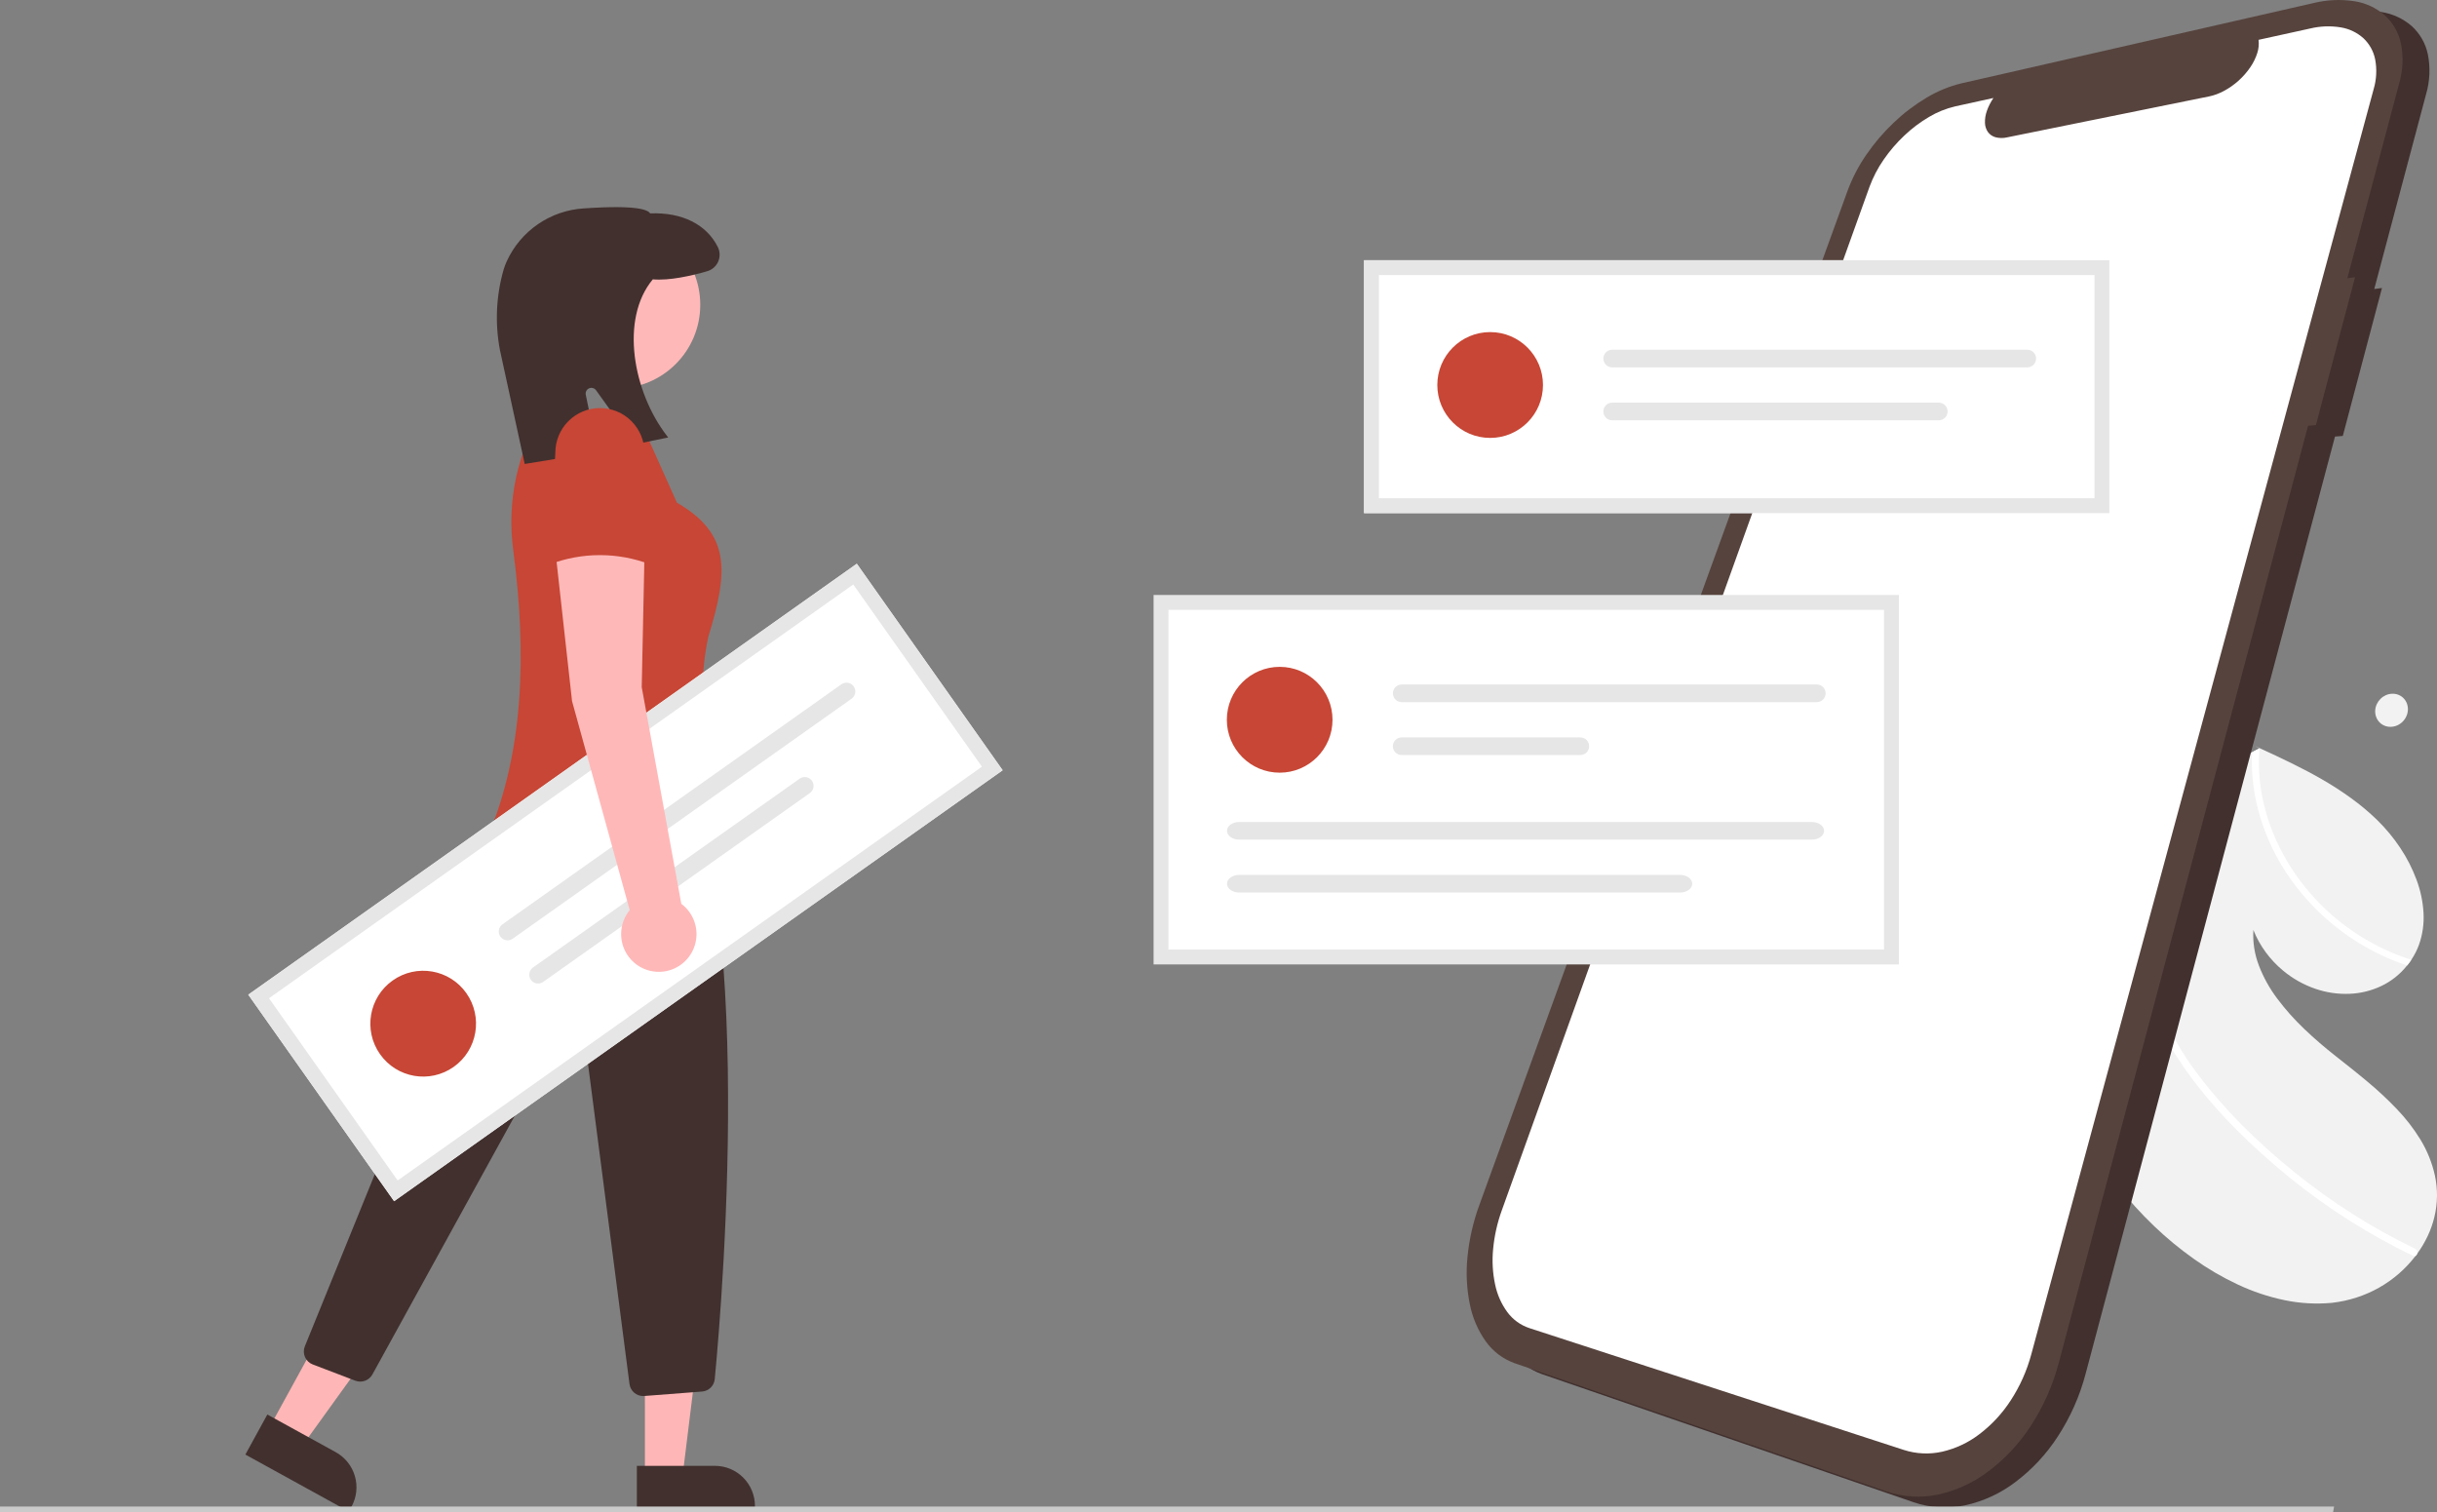 <svg width="282" height="175" viewBox="0 0 282 175" fill="none" xmlns="http://www.w3.org/2000/svg">
<rect x="0" y="0" width="282" height="175" fill="#808080" stroke="none"/>
<g clip-path="url(#clip0_664_3449)">
<path d="M245.055 137.224C244.992 137.144 244.93 137.064 244.868 136.984C244.807 136.904 244.745 136.824 244.684 136.743C244.622 136.663 244.562 136.582 244.501 136.501C244.44 136.42 244.38 136.339 244.32 136.257C244.219 133.912 244.217 131.588 244.315 129.284C244.411 126.997 244.604 124.737 244.895 122.504C245.183 120.289 245.563 118.107 246.038 115.96C246.508 113.83 247.069 111.739 247.719 109.689C247.794 109.452 247.869 109.217 247.946 108.982C248.023 108.748 248.101 108.515 248.181 108.283C248.26 108.051 248.341 107.819 248.423 107.589C248.505 107.358 248.588 107.129 248.673 106.9C249.3 105.188 249.99 103.518 250.743 101.89C251.491 100.273 252.299 98.701 253.167 97.173C254.028 95.656 254.946 94.186 255.921 92.763C256.889 91.35 257.91 89.987 258.986 88.673L259.156 88.467L259.326 88.262L259.496 88.058L259.668 87.856L259.791 87.71L259.915 87.565C259.957 87.517 259.999 87.469 260.041 87.421C260.083 87.373 260.126 87.326 260.169 87.279L260.272 87.223L260.373 87.168L260.474 87.112L260.575 87.057L260.581 87.055L260.588 87.052L260.594 87.049L260.6 87.047L260.641 87.024L260.681 87.002L260.721 86.979L260.759 86.957L260.935 86.862L261.11 86.769L261.285 86.677L261.458 86.583L261.326 86.517L260.993 86.351L260.995 86.35C261.024 86.362 261.052 86.375 261.08 86.388C261.108 86.402 261.137 86.415 261.165 86.428C261.194 86.441 261.222 86.454 261.25 86.468C261.277 86.481 261.306 86.494 261.334 86.508L261.366 86.522L261.399 86.536L261.432 86.55C261.443 86.555 261.453 86.56 261.463 86.566C261.473 86.571 261.482 86.575 261.492 86.578L261.521 86.59L261.549 86.603L261.578 86.615C262.79 87.171 264.006 87.736 265.206 88.328C266.406 88.921 267.587 89.538 268.736 90.203C269.883 90.862 270.993 91.581 272.064 92.357C273.132 93.129 274.143 93.978 275.089 94.896C276.086 95.872 276.979 96.951 277.751 98.115C278.515 99.257 279.143 100.486 279.623 101.774C280.085 103.001 280.36 104.29 280.439 105.599C280.515 106.857 280.339 108.118 279.919 109.307C279.863 109.462 279.801 109.615 279.736 109.766C279.67 109.917 279.6 110.065 279.526 110.211C279.451 110.357 279.373 110.501 279.29 110.642C279.206 110.783 279.119 110.921 279.028 111.057C278.99 111.114 278.951 111.17 278.911 111.225C278.871 111.281 278.831 111.336 278.79 111.391C278.749 111.445 278.708 111.5 278.666 111.554C278.624 111.608 278.582 111.662 278.539 111.715C277.745 112.715 276.736 113.522 275.587 114.076C274.432 114.629 273.177 114.941 271.897 114.992C270.553 115.049 269.21 114.854 267.937 114.417C266.572 113.95 265.303 113.238 264.194 112.314C263.81 111.997 263.447 111.656 263.105 111.293C262.767 110.934 262.452 110.555 262.161 110.156C261.872 109.761 261.609 109.349 261.372 108.921C261.137 108.496 260.93 108.056 260.752 107.604C260.668 109.007 260.886 110.412 261.39 111.724C261.922 113.104 262.644 114.401 263.537 115.579C264.48 116.833 265.527 118.005 266.665 119.084C267.811 120.185 269.029 121.216 270.231 122.167C271.434 123.117 272.679 124.089 273.885 125.102C275.089 126.098 276.235 127.163 277.318 128.291C278.369 129.38 279.298 130.58 280.089 131.87C280.866 133.144 281.428 134.537 281.752 135.994C282.099 137.581 282.082 139.226 281.701 140.806C281.516 141.574 281.253 142.321 280.915 143.036C280.574 143.756 280.166 144.442 279.696 145.085L279.652 145.144L279.608 145.202L279.563 145.261L279.517 145.319C278.37 146.82 276.93 148.072 275.285 148.999C274.457 149.465 273.584 149.847 272.679 150.138C271.753 150.437 270.8 150.642 269.833 150.751C267.995 150.921 266.141 150.815 264.333 150.436C262.472 150.046 260.663 149.44 258.942 148.63C257.162 147.796 255.461 146.803 253.86 145.664C252.244 144.519 250.714 143.257 249.282 141.887C248.902 141.524 248.528 141.155 248.162 140.778C247.795 140.402 247.435 140.019 247.083 139.63C246.73 139.241 246.384 138.846 246.047 138.445C245.709 138.044 245.379 137.637 245.055 137.224Z" fill="#F2F2F2"/>
<path d="M274.619 110.053C273.482 109.462 272.39 108.791 271.349 108.043C269.271 106.551 267.414 104.772 265.834 102.758C265.05 101.759 264.341 100.704 263.711 99.601C263.185 98.67 262.718 97.706 262.313 96.716C261.918 95.75 261.586 94.759 261.319 93.75C261.057 92.764 260.863 91.762 260.736 90.75C260.612 89.759 260.557 88.761 260.573 87.762C260.574 87.706 260.576 87.65 260.577 87.594C260.578 87.538 260.579 87.483 260.581 87.426C260.582 87.37 260.584 87.314 260.587 87.259L260.596 87.093C260.548 87.131 260.5 87.169 260.453 87.207L260.31 87.323L260.169 87.44L260.028 87.557L259.937 87.632L259.846 87.708L259.756 87.784L259.667 87.861L259.79 87.715L259.916 87.565C259.958 87.517 260 87.469 260.042 87.421C260.084 87.374 260.127 87.326 260.17 87.28L260.272 87.224L260.374 87.168L260.473 87.113L260.574 87.058L260.58 87.056L260.587 87.053L260.593 87.049L260.599 87.047L260.64 87.025L260.68 87.002L260.72 86.98L260.758 86.957L260.934 86.863L261.109 86.77L261.284 86.678L261.459 86.585L261.322 86.517L260.989 86.35L260.992 86.349C261.02 86.361 261.049 86.374 261.077 86.388C261.105 86.401 261.133 86.415 261.161 86.427C261.19 86.441 261.218 86.454 261.246 86.467C261.274 86.48 261.302 86.494 261.33 86.508L261.362 86.522L261.395 86.536L261.428 86.55C261.439 86.554 261.449 86.559 261.459 86.565L261.456 86.618L261.453 86.668L261.45 86.717L261.447 86.767C261.324 88.449 261.412 90.14 261.708 91.801C262.012 93.51 262.511 95.179 263.196 96.774C263.903 98.425 264.787 99.995 265.833 101.455C266.913 102.965 268.151 104.356 269.525 105.604C270.908 106.843 272.417 107.933 274.027 108.857C274.822 109.314 275.641 109.727 276.48 110.097C277.312 110.462 278.163 110.783 279.029 111.056C278.991 111.113 278.952 111.169 278.912 111.224C278.873 111.28 278.832 111.335 278.792 111.39C278.751 111.444 278.709 111.499 278.668 111.553C278.626 111.607 278.583 111.661 278.541 111.714C278.206 111.603 277.874 111.485 277.543 111.36C277.213 111.235 276.884 111.104 276.556 110.965C276.229 110.826 275.904 110.681 275.581 110.528C275.259 110.376 274.938 110.217 274.619 110.053Z" fill="white"/>
<path d="M252.123 122.626C251.751 122.069 251.4 121.503 251.07 120.926C250.739 120.349 250.431 119.764 250.144 119.171C249.857 118.577 249.592 117.977 249.348 117.369C249.105 116.76 248.885 116.147 248.688 115.528C248.587 115.2 248.494 114.871 248.409 114.54C248.323 114.21 248.246 113.879 248.177 113.547C248.108 113.215 248.047 112.883 247.993 112.55C247.939 112.217 247.894 111.884 247.857 111.552C247.839 111.397 247.822 111.242 247.807 111.086C247.792 110.931 247.779 110.775 247.767 110.62C247.756 110.464 247.746 110.309 247.738 110.154C247.73 109.999 247.723 109.844 247.718 109.689C247.792 109.453 247.868 109.217 247.945 108.983C248.022 108.748 248.1 108.515 248.179 108.282C248.258 108.05 248.339 107.818 248.421 107.588C248.503 107.357 248.587 107.128 248.672 106.899C248.653 107.091 248.637 107.283 248.624 107.475C248.611 107.668 248.601 107.861 248.593 108.055C248.585 108.249 248.58 108.443 248.578 108.638C248.576 108.833 248.576 109.028 248.579 109.223C248.579 109.33 248.58 109.436 248.582 109.543C248.584 109.649 248.587 109.756 248.59 109.862C248.594 109.969 248.599 110.075 248.604 110.182C248.61 110.289 248.616 110.395 248.623 110.502C248.705 111.697 248.892 112.883 249.183 114.046C249.477 115.222 249.861 116.374 250.331 117.492C250.81 118.631 251.363 119.738 251.985 120.806C252.618 121.892 253.31 122.943 254.059 123.953C254.864 125.043 255.715 126.105 256.612 127.138C257.509 128.171 258.44 129.176 259.406 130.152C260.372 131.128 261.366 132.073 262.389 132.988C263.412 133.904 264.452 134.787 265.509 135.639C266.591 136.514 267.695 137.355 268.821 138.163C269.947 138.972 271.092 139.744 272.255 140.482C273.417 141.219 274.597 141.92 275.794 142.585C276.991 143.251 278.202 143.878 279.427 144.467C279.483 144.495 279.534 144.532 279.576 144.578C279.618 144.623 279.652 144.675 279.677 144.731C279.701 144.786 279.715 144.846 279.719 144.906C279.723 144.967 279.715 145.028 279.695 145.086C279.689 145.111 279.68 145.135 279.669 145.159C279.658 145.181 279.645 145.203 279.63 145.222C279.615 145.242 279.598 145.26 279.579 145.277C279.56 145.293 279.54 145.307 279.518 145.318C279.495 145.329 279.471 145.336 279.446 145.341C279.421 145.345 279.396 145.347 279.371 145.345C279.345 145.343 279.319 145.338 279.295 145.331C279.269 145.323 279.244 145.312 279.221 145.299C279.07 145.227 278.919 145.154 278.768 145.08C278.616 145.007 278.466 144.933 278.315 144.859C278.164 144.785 278.014 144.71 277.864 144.635C277.714 144.559 277.564 144.482 277.414 144.405C276.166 143.763 274.935 143.082 273.72 142.363C272.505 141.645 271.309 140.888 270.131 140.094C268.953 139.301 267.797 138.471 266.661 137.606C265.526 136.741 264.415 135.842 263.328 134.908C262.277 134.009 261.241 133.08 260.229 132.119C259.217 131.158 258.23 130.166 257.28 129.143C256.33 128.119 255.418 127.065 254.554 125.978C253.69 124.892 252.877 123.775 252.123 122.626Z" fill="white"/>
<path d="M275.633 33.325L274.739 33.441L280.732 10.915C281.174 9.411 281.246 7.822 280.942 6.284C280.678 5.027 280.026 3.886 279.078 3.021C278.085 2.157 276.868 1.591 275.567 1.39C273.983 1.144 272.367 1.216 270.811 1.603L230.077 10.892C228.655 11.238 227.295 11.798 226.042 12.555C224.679 13.366 223.412 14.328 222.264 15.423C221.083 16.54 220.022 17.778 219.101 19.117C218.2 20.413 217.466 21.817 216.916 23.297L174.296 140.684C173.588 142.615 173.128 144.627 172.926 146.674C172.74 148.491 172.828 150.326 173.188 152.116C173.488 153.672 174.115 155.146 175.027 156.441C175.864 157.618 177.043 158.509 178.403 158.991L221.441 173.827C223.353 174.479 225.405 174.602 227.38 174.182C229.492 173.721 231.479 172.805 233.201 171.497C235.136 170.042 236.799 168.257 238.115 166.224C239.573 163.991 240.662 161.537 241.341 158.956L270.195 50.515L271.1 50.442L275.633 33.325Z" fill="#41302E"/>
<path d="M272.519 32.078L271.625 32.194L277.619 9.668C278.061 8.164 278.132 6.575 277.828 5.037C277.565 3.78 276.912 2.639 275.964 1.774C274.971 0.91 273.754 0.344 272.454 0.142C270.87 -0.103 269.253 -0.031 267.698 0.356L226.964 9.645C225.542 9.991 224.181 10.551 222.928 11.307C221.566 12.119 220.298 13.081 219.15 14.176C217.969 15.292 216.909 16.53 215.987 17.87C215.087 19.166 214.353 20.57 213.803 22.05L171.183 139.437C170.474 141.368 170.014 143.38 169.813 145.427C169.626 147.244 169.714 149.078 170.074 150.869C170.374 152.425 171.001 153.899 171.914 155.194C172.75 156.371 173.929 157.261 175.289 157.744L218.327 172.58C220.239 173.232 222.291 173.355 224.267 172.934C226.379 172.474 228.365 171.558 230.088 170.25C232.022 168.795 233.685 167.01 235.002 164.977C236.459 162.744 237.549 160.29 238.228 157.709L267.081 49.267L267.987 49.195L272.519 32.078Z" fill="#56433D"/>
<path d="M267.337 3.295L261.35 4.609C261.415 5.128 261.363 5.654 261.199 6.151C261.012 6.731 260.742 7.281 260.396 7.782C259.617 8.921 258.578 9.858 257.365 10.513C257.22 10.591 257.075 10.662 256.931 10.727C256.786 10.793 256.642 10.852 256.498 10.906C256.354 10.959 256.211 11.007 256.07 11.047C255.928 11.088 255.788 11.123 255.649 11.151L232.239 15.898C231.804 15.999 231.352 15.994 230.92 15.883C230.572 15.79 230.265 15.582 230.048 15.295C229.829 14.986 229.706 14.62 229.693 14.241C229.675 13.758 229.751 13.276 229.917 12.823C229.959 12.7 230.006 12.577 230.059 12.453C230.112 12.329 230.17 12.205 230.233 12.081C230.295 11.956 230.363 11.832 230.437 11.708C230.51 11.585 230.588 11.462 230.67 11.338L226.237 12.311C225.17 12.562 224.147 12.976 223.206 13.539C222.177 14.146 221.221 14.868 220.355 15.691C219.463 16.531 218.662 17.465 217.967 18.475C217.289 19.452 216.739 20.511 216.328 21.627L173.788 140.034C173.259 141.489 172.919 143.006 172.777 144.548C172.646 145.909 172.723 147.282 173.007 148.62C173.243 149.776 173.724 150.868 174.419 151.821C175.056 152.685 175.944 153.332 176.962 153.671L220.317 167.776C221.747 168.235 223.274 168.304 224.74 167.975C226.301 167.617 227.767 166.928 229.04 165.954C230.463 164.875 231.689 163.556 232.661 162.057C233.738 160.41 234.546 158.602 235.055 156.701L274.667 10.323C275 9.206 275.061 8.025 274.847 6.879C274.661 5.94 274.187 5.083 273.49 4.426C272.761 3.77 271.86 3.335 270.893 3.173C269.711 2.974 268.502 3.016 267.337 3.295Z" fill="white"/>
<path d="M244.087 59.374H157.843V30.108H244.087V59.374Z" fill="white"/>
<path d="M218.873 69.703H134.348V110.733H218.873V69.703Z" fill="white"/>
<path d="M148.079 89.406C151.456 89.406 154.193 86.665 154.193 83.284C154.193 79.902 151.456 77.161 148.079 77.161C144.703 77.161 141.965 79.902 141.965 83.284C141.965 86.665 144.703 89.406 148.079 89.406Z" fill="#C74635"/>
<path d="M162.2 79.202C161.93 79.202 161.67 79.309 161.479 79.501C161.288 79.692 161.181 79.951 161.181 80.222C161.181 80.493 161.288 80.752 161.479 80.944C161.67 81.135 161.93 81.243 162.2 81.243H210.238C210.508 81.242 210.767 81.134 210.957 80.943C211.148 80.751 211.255 80.492 211.255 80.222C211.255 79.952 211.148 79.693 210.957 79.501C210.767 79.31 210.508 79.202 210.238 79.202H162.2Z" fill="#E6E6E6"/>
<path d="M162.2 85.324C162.066 85.324 161.933 85.35 161.809 85.401C161.686 85.452 161.573 85.526 161.478 85.621C161.383 85.716 161.308 85.828 161.256 85.952C161.204 86.076 161.178 86.208 161.177 86.343C161.177 86.477 161.203 86.609 161.254 86.733C161.305 86.857 161.38 86.97 161.475 87.065C161.569 87.16 161.682 87.236 161.805 87.287C161.929 87.338 162.062 87.365 162.196 87.365H182.871C183.005 87.365 183.137 87.339 183.261 87.287C183.385 87.236 183.497 87.161 183.592 87.066C183.686 86.971 183.761 86.859 183.813 86.735C183.864 86.611 183.89 86.479 183.89 86.345C183.89 86.211 183.864 86.078 183.813 85.954C183.761 85.83 183.686 85.718 183.592 85.623C183.497 85.528 183.385 85.453 183.261 85.402C183.137 85.351 183.005 85.324 182.871 85.324H162.2Z" fill="#E6E6E6"/>
<path d="M143.39 95.112C142.615 95.112 141.984 95.57 141.984 96.133C141.984 96.695 142.615 97.153 143.39 97.153H209.668C210.443 97.153 211.074 96.695 211.074 96.133C211.074 95.57 210.443 95.112 209.668 95.112H143.39Z" fill="#E6E6E6"/>
<path d="M143.39 101.235C142.615 101.235 141.984 101.693 141.984 102.255C141.984 102.818 142.615 103.276 143.39 103.276H194.412C195.187 103.276 195.818 102.818 195.818 102.255C195.818 101.693 195.187 101.235 194.412 101.235H143.39Z" fill="#E6E6E6"/>
<path d="M219.732 111.594H133.488V68.843H219.732V111.594ZM135.207 109.873H218.013V70.564H135.207V109.873Z" fill="#E6E6E6"/>
<path d="M172.434 50.671C175.811 50.671 178.548 47.93 178.548 44.549C178.548 41.167 175.811 38.426 172.434 38.426C169.057 38.426 166.32 41.167 166.32 44.549C166.32 47.93 169.057 50.671 172.434 50.671Z" fill="#C74635"/>
<path d="M186.554 40.467C186.284 40.467 186.025 40.575 185.834 40.766C185.643 40.958 185.535 41.217 185.535 41.488C185.535 41.758 185.643 42.018 185.834 42.209C186.025 42.401 186.284 42.508 186.554 42.508H234.593C234.863 42.507 235.121 42.4 235.312 42.208C235.502 42.017 235.609 41.758 235.609 41.488C235.609 41.218 235.502 40.958 235.312 40.767C235.121 40.576 234.863 40.468 234.593 40.467H186.554Z" fill="#E6E6E6"/>
<path d="M186.554 46.59C186.421 46.589 186.288 46.615 186.164 46.666C186.04 46.717 185.927 46.792 185.832 46.887C185.737 46.981 185.662 47.094 185.61 47.218C185.559 47.341 185.532 47.474 185.532 47.608C185.532 47.742 185.558 47.875 185.609 47.999C185.66 48.123 185.735 48.236 185.829 48.331C185.924 48.426 186.036 48.501 186.16 48.553C186.284 48.604 186.416 48.631 186.55 48.631H224.35C224.62 48.631 224.88 48.523 225.071 48.332C225.262 48.14 225.369 47.881 225.369 47.61C225.369 47.34 225.262 47.08 225.071 46.889C224.88 46.697 224.62 46.59 224.35 46.59H186.554Z" fill="#E6E6E6"/>
<path d="M244.087 59.374H157.843V30.108H244.087V59.374ZM159.562 57.652H242.368V31.829H159.562V57.652Z" fill="#E6E6E6"/>
<path d="M74.627 170.855H78.975L81.043 154.062L74.626 154.063L74.627 170.855Z" fill="#FFB6B6"/>
<path d="M87.359 174.897L73.695 174.898L73.695 169.612L82.724 169.611C83.953 169.611 85.132 170.1 86.001 170.971C86.871 171.841 87.359 173.022 87.359 174.253L87.359 174.897Z" fill="#41302E"/>
<path d="M31.154 165.213L34.964 167.311L44.855 153.593L39.233 150.498L31.154 165.213Z" fill="#FFB6B6"/>
<path d="M40.366 174.898L28.393 168.306L30.936 163.674L38.848 168.029C39.925 168.622 40.723 169.62 41.066 170.802C41.409 171.984 41.269 173.254 40.676 174.333L40.366 174.898Z" fill="#41302E"/>
<path d="M74.424 161.535C74.036 161.534 73.662 161.393 73.371 161.137C73.081 160.881 72.893 160.527 72.843 160.142L67.406 118.187C67.382 118.001 67.3 117.828 67.171 117.692C67.043 117.556 66.875 117.464 66.692 117.429C66.508 117.394 66.318 117.418 66.149 117.498C65.98 117.578 65.841 117.709 65.75 117.872L43.091 159.04C42.904 159.377 42.602 159.634 42.242 159.767C41.881 159.899 41.485 159.898 41.125 159.763L36.186 157.878C35.987 157.803 35.806 157.688 35.652 157.541C35.498 157.394 35.376 157.217 35.291 157.022C35.206 156.827 35.161 156.617 35.159 156.404C35.156 156.191 35.196 155.98 35.276 155.783L50.973 117.169C51.013 117.071 51.04 116.968 51.053 116.863C53.179 100.385 58.589 92.005 60.196 89.83C60.313 89.67 60.39 89.484 60.421 89.288C60.452 89.092 60.435 88.891 60.372 88.703L60.151 88.039C60.062 87.776 60.044 87.494 60.098 87.221C60.152 86.949 60.276 86.695 60.458 86.485C66.249 79.879 76.343 83.484 76.445 83.521L76.495 83.54L76.527 83.583C87.845 99.127 83.66 149.613 82.707 159.576C82.671 159.951 82.504 160.3 82.236 160.563C81.968 160.827 81.615 160.986 81.241 161.014L74.548 161.53C74.506 161.533 74.465 161.535 74.424 161.535Z" fill="#41302E"/>
<path d="M71.355 44.956C76.699 44.956 81.031 40.618 81.031 35.267C81.031 29.916 76.699 25.579 71.355 25.579C66.012 25.579 61.68 29.916 61.68 35.267C61.68 40.618 66.012 44.956 71.355 44.956Z" fill="#FFB8B8"/>
<path d="M56.397 96.918L84.867 99.513C82.385 90.87 80.111 82.258 81.965 73.677C84.319 66.016 84.537 61.772 78.328 58.163L74.135 48.798L66.547 48.521L62.847 47.506C59.858 52.319 58.635 58.023 59.389 63.641C60.997 75.856 60.563 87.191 56.397 96.918Z" fill="#C74635"/>
<path d="M60.718 53.684L57.855 40.522C57.257 37.406 57.407 34.193 58.292 31.147C58.388 30.835 58.505 30.529 58.64 30.232C59.433 28.502 60.679 27.019 62.246 25.942C63.813 24.865 65.643 24.234 67.54 24.116C74.048 23.666 75.004 24.353 75.239 24.692C78.917 24.543 81.769 25.966 83.07 28.599C83.197 28.86 83.266 29.146 83.271 29.437C83.276 29.728 83.217 30.016 83.099 30.282C82.981 30.548 82.806 30.784 82.586 30.975C82.367 31.165 82.108 31.305 81.829 31.385C80.011 31.91 77.457 32.493 75.541 32.321C71.7 36.934 73.27 45.386 77.167 50.421L77.32 50.619L73.46 51.411L68.973 45.156C68.885 45.032 68.756 44.942 68.609 44.902C68.463 44.862 68.306 44.873 68.167 44.934C68.028 44.995 67.913 45.102 67.843 45.238C67.773 45.373 67.752 45.529 67.783 45.678L69.145 52.304L60.718 53.684Z" fill="#41302E"/>
<path d="M269.97 175H0V174.32H270.093L269.97 175Z" fill="#CACACA"/>
<path d="M116.021 89.125L45.604 138.989L28.73 115.094L99.146 65.23L116.021 89.125Z" fill="white"/>
<path d="M52.5 123.448C55.257 121.495 55.911 117.675 53.962 114.914C52.012 112.153 48.197 111.498 45.44 113.45C42.683 115.402 42.028 119.223 43.978 121.984C45.927 124.745 49.743 125.4 52.5 123.448Z" fill="#C74635"/>
<path d="M58.145 106.952C57.925 107.109 57.775 107.346 57.73 107.613C57.684 107.88 57.746 108.154 57.902 108.375C58.058 108.596 58.295 108.745 58.562 108.791C58.828 108.837 59.102 108.775 59.322 108.619L98.545 80.844C98.764 80.687 98.913 80.45 98.959 80.183C99.004 79.917 98.942 79.644 98.786 79.423C98.63 79.202 98.394 79.053 98.128 79.007C97.862 78.961 97.589 79.022 97.368 79.177L58.145 106.952Z" fill="#E6E6E6"/>
<path d="M61.675 111.951C61.455 112.107 61.305 112.344 61.259 112.611C61.213 112.877 61.274 113.151 61.43 113.372C61.585 113.593 61.822 113.744 62.088 113.79C62.354 113.836 62.628 113.775 62.849 113.62L62.852 113.617L93.711 91.765C93.932 91.608 94.082 91.371 94.127 91.104C94.173 90.837 94.111 90.563 93.955 90.342C93.878 90.233 93.78 90.14 93.666 90.068C93.553 89.997 93.427 89.948 93.295 89.926C93.029 89.88 92.755 89.942 92.535 90.098L61.675 111.951Z" fill="#E6E6E6"/>
<path d="M116.021 89.125L45.604 138.989L28.73 115.094L99.146 65.23L116.021 89.125ZM46.016 136.59L113.624 88.713L98.735 67.63L31.127 115.506L46.016 136.59Z" fill="#E6E6E6"/>
<path d="M276.809 80.272C277.058 80.262 277.307 80.305 277.54 80.397C277.76 80.485 277.961 80.618 278.127 80.788C278.295 80.959 278.426 81.162 278.512 81.385C278.602 81.622 278.644 81.874 278.633 82.128C278.623 82.387 278.563 82.643 278.455 82.88C278.35 83.112 278.204 83.323 278.024 83.503C277.845 83.682 277.636 83.827 277.405 83.931C277.17 84.036 276.918 84.094 276.661 84.101C276.411 84.109 276.162 84.064 275.93 83.97C275.711 83.88 275.512 83.746 275.347 83.576C275.181 83.404 275.051 83.201 274.967 82.978C274.878 82.742 274.837 82.491 274.848 82.239C274.859 81.98 274.919 81.726 275.026 81.491C275.13 81.261 275.275 81.051 275.453 80.873C275.63 80.694 275.839 80.549 276.068 80.445C276.301 80.339 276.553 80.28 276.809 80.272Z" fill="#F2F2F2"/>
<path d="M78.837 104.579L74.258 79.512L74.58 64.01L64.26 63.688L66.195 81.127L72.868 105.31C72.314 105.985 71.975 106.809 71.894 107.679C71.812 108.548 71.993 109.421 72.413 110.187C72.832 110.952 73.471 111.574 74.247 111.972C75.023 112.37 75.9 112.526 76.766 112.42C77.631 112.314 78.445 111.951 79.102 111.377C79.759 110.804 80.229 110.046 80.452 109.202C80.675 108.358 80.641 107.467 80.353 106.643C80.065 105.819 79.537 105.1 78.837 104.579Z" fill="#FFB8B8"/>
<path d="M63.615 65.302C67.354 63.876 71.486 63.876 75.225 65.302L74.58 52.384C74.58 51.705 74.447 51.033 74.188 50.406C73.928 49.779 73.548 49.21 73.069 48.73C72.59 48.25 72.021 47.869 71.395 47.61C70.769 47.35 70.098 47.216 69.42 47.216C68.743 47.216 68.072 47.35 67.445 47.61C66.819 47.869 66.251 48.25 65.771 48.73C65.292 49.21 64.912 49.779 64.653 50.406C64.394 51.033 64.26 51.705 64.26 52.384L63.615 65.302Z" fill="#C74635"/>
</g>
<defs>
<clipPath id="clip0_664_3449">
<rect width="282" height="175" fill="white"/>
</clipPath>
</defs>
</svg>
